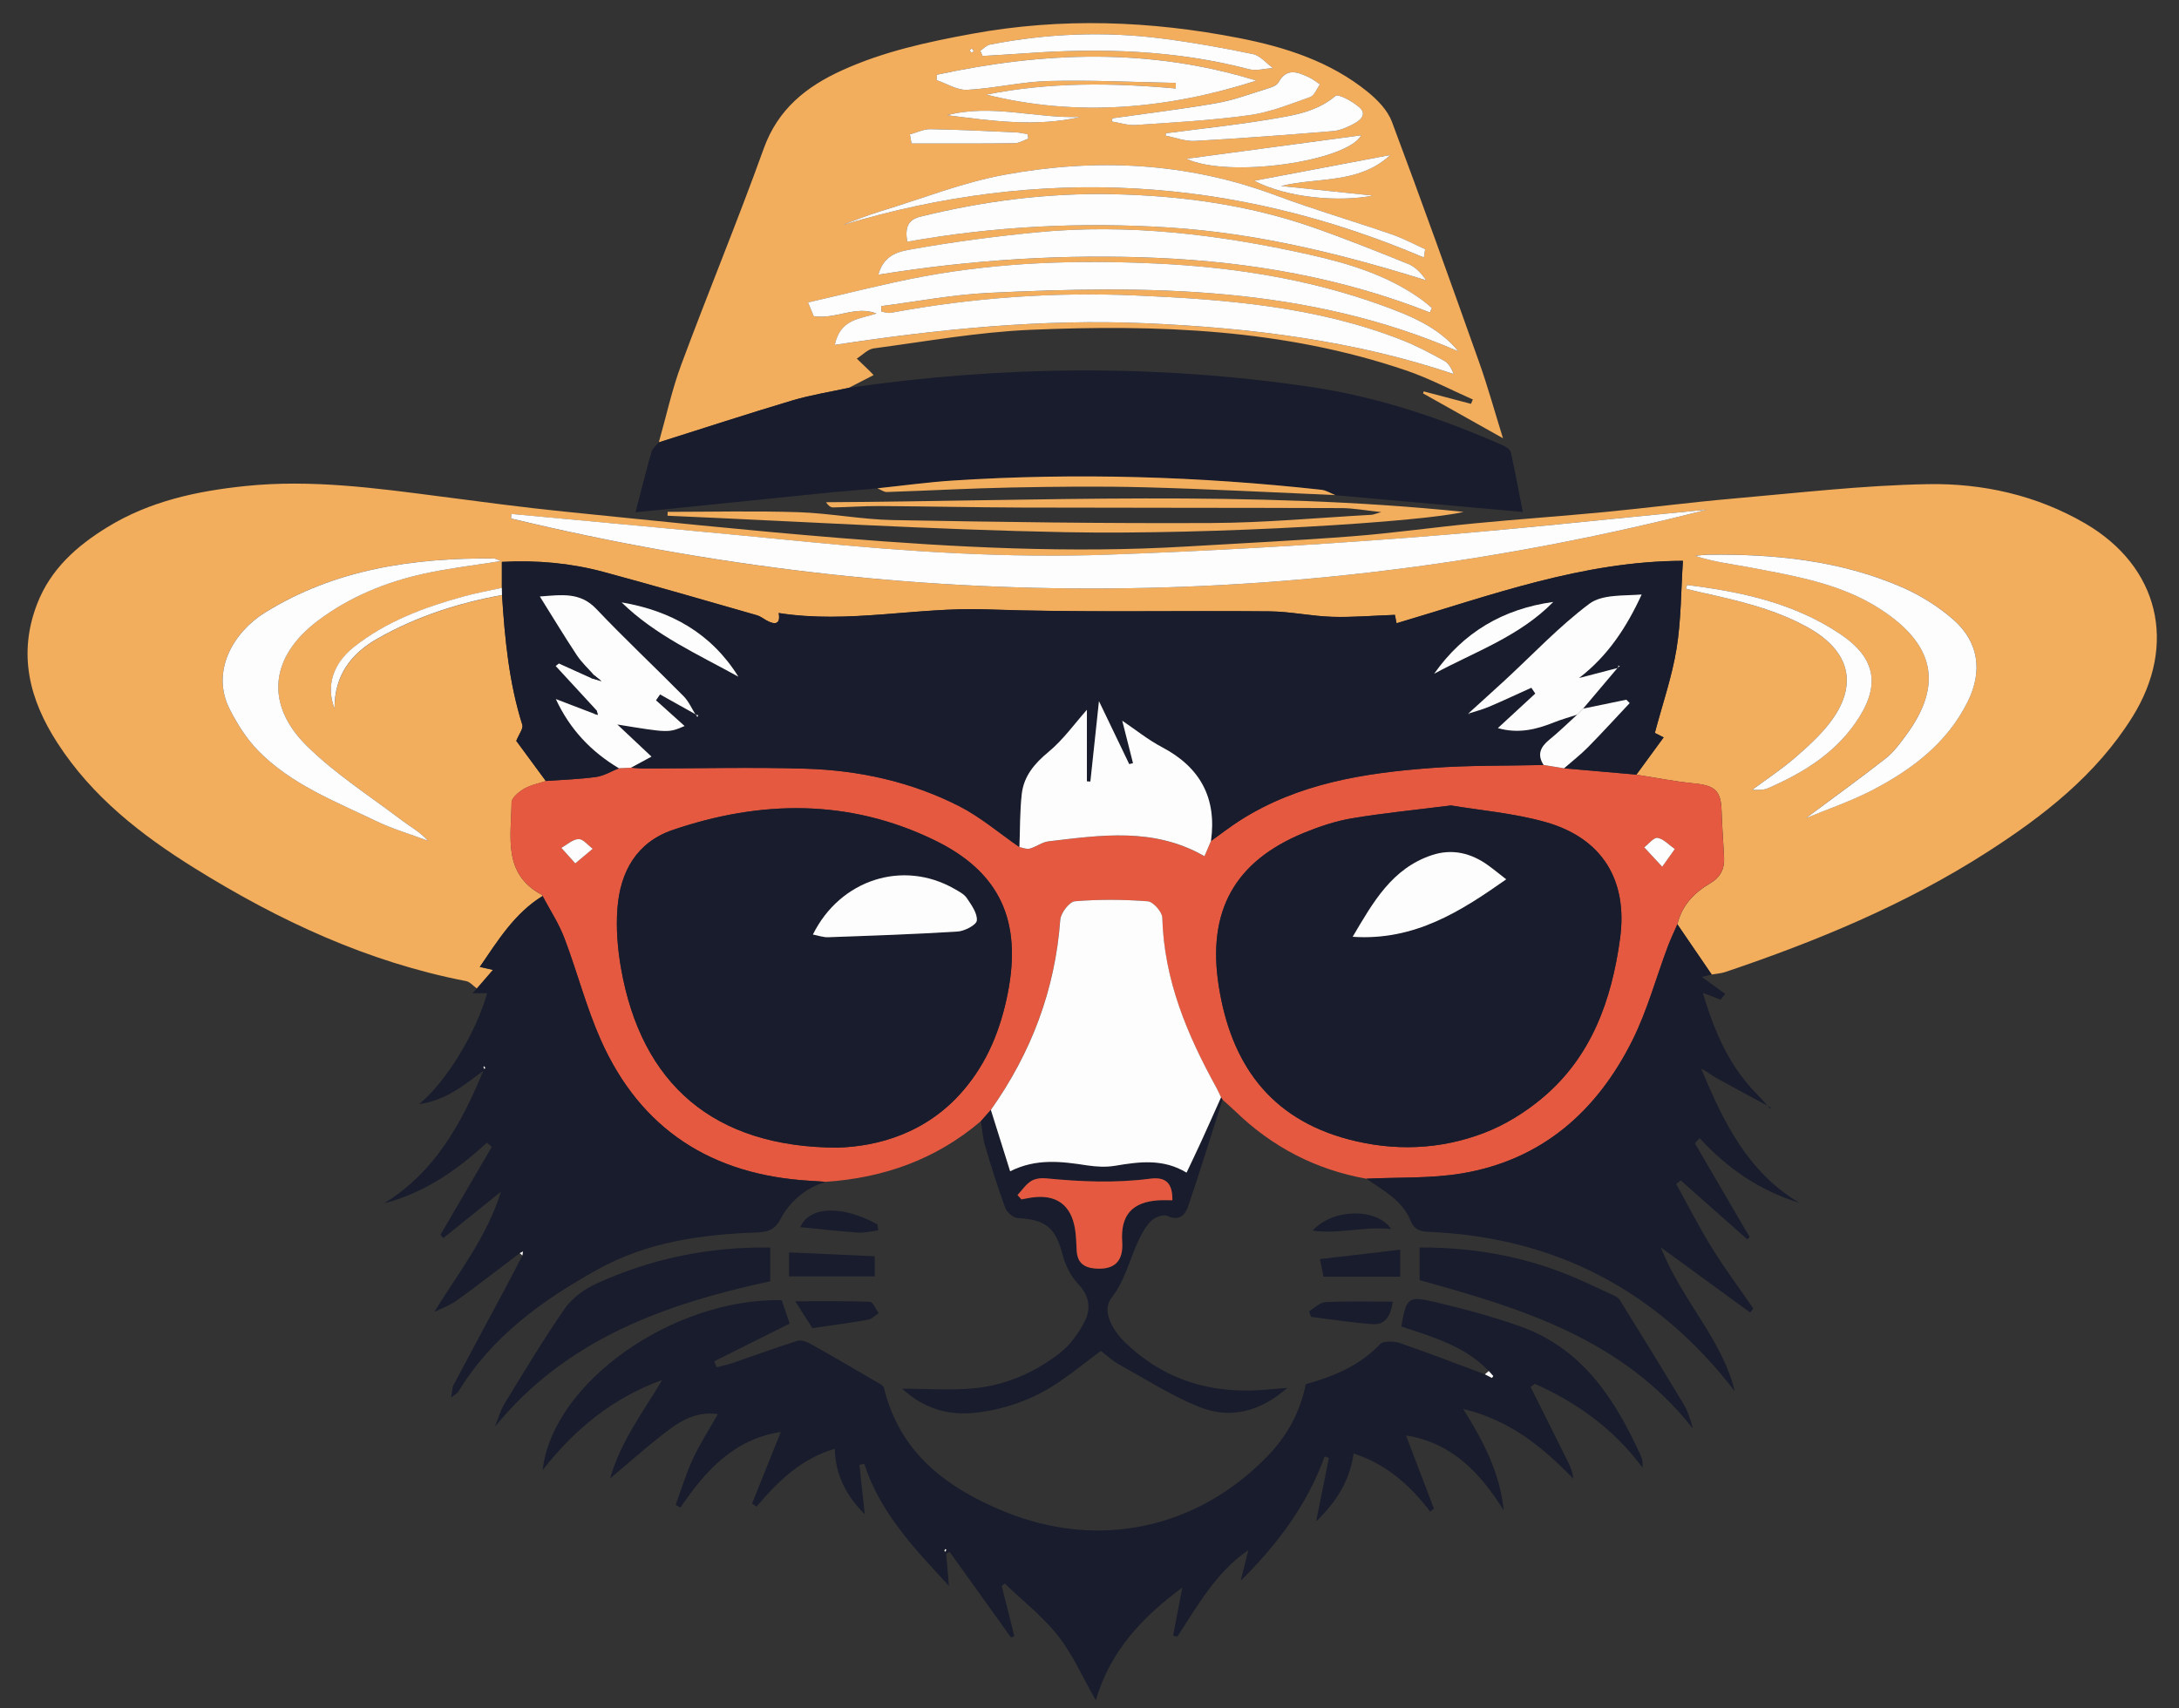 <?xml version="1.0" encoding="utf-8"?>
<!-- Generator: Adobe Illustrator 25.4.1, SVG Export Plug-In . SVG Version: 6.00 Build 0)  -->
<svg version="1.1" id="Layer_1" xmlns="http://www.w3.org/2000/svg" xmlns:xlink="http://www.w3.org/1999/xlink" x="0px" y="0px"
	 viewBox="0 0 695 545" style="enable-background:new 0 0 695 545;" xml:space="preserve">
<rect x="0" y="0" width="695" height="545" fill="#333333" stroke="none"/>
<style type="text/css">
	.st0{fill:#F2AD5D;}
	.st1{fill:#E65941;}
	.st2{fill:#181C2C;}
	.st3{fill:#FDFDFD;}
</style>
<g>
	<path class="st0" d="M152.1,315.35c-1.14-0.81-2.18-2.12-3.42-2.36c-31.34-6.05-59.68-19.28-86.57-36
		c-17.06-10.61-32.7-22.8-43.79-39.97c-8.94-13.83-12.67-28.35-6.46-44.4c4.29-11.09,12.64-18.46,22.39-24.45
		c13.5-8.3,28.6-11.53,44.12-13.13c20.89-2.15,41.52,0.66,62.16,3.35c13.07,1.7,26.14,3.46,39.24,4.79
		c29.4,2.98,58.8,6.08,88.25,8.46c36.68,2.97,73.43,4.9,110.26,2.71c17.77-1.06,35.56-1.91,53.3-3.29
		c12.91-1.01,25.76-2.85,38.66-4.09c13.84-1.34,27.71-2.29,41.55-3.62c13.58-1.3,27.11-3.08,40.7-4.27
		c20.76-1.81,41.53-4.25,62.32-4.63c17.56-0.32,34.8,3.52,50.3,12.55c23.51,13.71,29.49,38.57,15.02,61.74
		c-11.59,18.56-28.43,31.63-46.45,43.19c-25.94,16.64-54.25,28.33-83.36,38.15c-1.39,0.47-2.91,0.55-4.37,0.81
		c-3.65-5.34-7.29-10.67-10.94-16.01c1.42-6.04,5.37-10.1,10.5-13.11c3.24-1.91,4.59-4.61,4.4-8.23c-0.26-4.96-0.64-9.91-0.8-14.88
		c-0.2-6.39-2.1-8.08-8.68-8.73c-6.2-0.61-12.33-1.84-18.49-2.79c2.82-3.86,5.64-7.72,8.69-11.89c-1.55-0.78-2.49-1.25-2.81-1.42
		c2.43-9.16,5.46-17.87,6.92-26.83c1.48-9.1,1.41-18.45,2.04-28.07c-32.18,0.11-61.45,11.09-91.34,19.92
		c-0.26-1.33-0.52-2.64-0.52-2.68c-7.07,0.25-13.6,0.82-20.1,0.62c-6.63-0.21-13.24-1.68-19.87-1.74
		c-30.15-0.29-60.33,0.44-90.45-0.63c-22.02-0.78-43.89,4.67-66.13,1.16c0.62,3.41-0.94,4.02-3.97,2.31
		c-0.98-0.56-1.92-1.3-2.98-1.6c-16.29-4.66-32.56-9.41-48.92-13.82c-10.46-2.82-21.18-3.79-32.42-3.2c0,3.04,0,5.67,0,8.29
		c-4.05,0.9-8.14,1.63-12.14,2.73c-12.56,3.46-24.7,7.94-35.05,16.15c-6.71,5.32-8.97,12.51-6.16,19.63
		c-0.08-10.59,5.27-17.52,13.66-22.3c12.38-7.05,25.76-11.37,39.74-13.92c0.9,13.99,2.22,27.9,6.47,41.39
		c0.38,1.19-1.05,2.95-1.92,5.13c2.76,3.74,6.09,8.27,9.42,12.8c-2.33,0.79-4.86,1.25-6.94,2.47c-1.67,0.98-3.98,2.87-3.99,4.38
		c-0.08,10.8-2.94,22.71,9.62,29.43c0.13,0.07,0.18,0.27,0.27,0.41c-8.87,5.46-14.17,14.07-20.03,22.62
		c1.39,0.31,2.52,0.56,4.21,0.94C155.28,311.66,153.69,313.5,152.1,315.35z M575.99,260.99c7.01-2.91,14.25-5.35,20.97-8.82
		c12.74-6.58,24.02-15.03,30.63-28.31c4.87-9.77,3.54-19.15-4.65-26.29c-4.8-4.18-10.48-7.73-16.33-10.27
		c-19.58-8.51-40.38-10.6-61.51-10.36c-1.48,0.02-2.96,0.23-4.45,0.35c5.86,2,11.73,2.63,17.52,3.72
		c14.37,2.73,28.98,5.14,41.53,13.27c17.37,11.25,20.11,24.15,8.3,40.18c-1.97,2.67-4,5.46-6.57,7.48
		c-8.33,6.53-16.93,12.73-25.42,19.05c-0.45,0.11-0.91,0.23-0.03,0.01C575.32,261.63,575.66,261.31,575.99,260.99z M544.5,162.57
		c-32.35,3.09-64.05,6.61-95.83,9.03c-31.68,2.41-63.42,4.22-95.17,5.36c-31.97,1.14-63.88-0.94-95.72-4.07
		c-31.56-3.11-63.14-5.96-94.71-8.92c-0.02,0.49-0.04,0.97-0.06,1.46C290.05,195.98,416.94,195.31,544.5,162.57z M159.77,178.99
		c-1.6-0.62-1.91-0.85-2.22-0.85c-25.81-0.19-50.8,3.41-73.18,17.36c-9.94,6.19-17.29,18.74-11.06,30.86
		c2.39,4.64,5.28,9.26,8.88,12.97c10.5,10.82,24.46,16.18,37.7,22.57c5.31,2.56,11.05,4.23,16.6,6.31c-2.56-2.87-5.67-4.5-8.43-6.6
		c-10.17-7.71-21.08-14.7-30.12-23.58c-13.6-13.36-11.81-28.53,3.41-40c10.11-7.62,21.67-12.34,33.95-15.04
		C142.96,181.32,150.79,180.43,159.77,178.99z M538.12,186.63c-0.14,0.39-0.29,0.78-0.43,1.16c1.55,0.39,3.1,0.8,4.66,1.15
		c11.85,2.63,23.65,5.28,34.42,11.31c13.42,7.52,16.09,18.43,6.71,30.5c-3.22,4.15-7.24,7.77-11.25,11.21
		c-4.01,3.45-8.46,6.37-13.35,10c1.56,0,2.23,0.05,2.88-0.01c0.65-0.07,1.34-0.15,1.93-0.41c10.98-4.75,21.03-10.79,28.06-20.86
		c8.12-11.63,6.91-20.55-4.87-28.45C572.19,192.37,555.33,188.75,538.12,186.63z"/>
	<path class="st1" d="M173.05,285.83c-0.09-0.14-0.14-0.35-0.27-0.41c-12.56-6.72-9.7-18.62-9.62-29.43
		c0.01-1.5,2.32-3.39,3.99-4.38c2.08-1.22,4.6-1.68,6.93-2.47c5.36-0.39,10.75-0.54,16.06-1.28c2.5-0.35,4.85-1.81,7.26-2.77
		c1.28-0.06,2.57-0.12,3.85-0.18c1.32,0.08,2.64,0.24,3.96,0.24c17.26,0,34.54-0.46,51.78,0.07c17.06,0.52,33.66,4.17,48.94,11.96
		c6.84,3.49,12.83,8.65,19.2,13.05c1.1,0.2,2.31,0.78,3.29,0.52c2.06-0.56,3.94-2.08,5.99-2.32c16.74-1.97,33.57-4.55,49.74,4.75
		c0.67-1.58,1.37-3.22,2.07-4.85c3.09-2.21,6.09-4.56,9.29-6.6c18.6-11.85,39.64-15.12,61-16.72c11.9-0.89,23.88-0.67,35.82-0.95
		c2.17,0.35,4.34,0.7,6.51,1.05c7.69,0.67,15.38,1.35,23.07,2.02c6.16,0.96,12.3,2.18,18.5,2.79c6.59,0.65,8.49,2.35,8.68,8.73
		c0.15,4.96,0.54,9.92,0.8,14.88c0.19,3.62-1.16,6.32-4.4,8.23c-5.12,3.01-9.08,7.07-10.5,13.11c-1.03,2.39-2.17,4.73-3.08,7.17
		c-3.73,9.95-6.52,20.35-11.24,29.8c-11.3,22.67-28.89,38.27-54.53,42.52c-9.93,1.65-20.22,1.18-30.34,1.67
		c-16.17-2.89-30.09-10.15-41.86-21.58c-1.3-1.26-2.69-2.43-4.04-3.65c-0.15-0.24-0.3-0.47-0.46-0.71c-0.5-1.05-0.96-2.12-1.52-3.14
		c-9.33-16.91-16.69-34.41-17.23-54.18c-0.05-1.87-2.91-5.11-4.65-5.24c-7.71-0.59-15.52-0.65-23.22-0.01
		c-1.77,0.15-4.51,3.73-4.67,5.89c-1.64,22.37-9.25,42.45-22.14,60.66c-1.06,1.21-2.12,2.42-3.19,3.63
		c-14.28,12.17-30.99,18.1-49.54,19.32c-1.66-0.11-3.32-0.24-4.98-0.33c-31.18-1.82-54.03-16.29-66.78-45.1
		c-4.62-10.44-7.47-21.64-11.55-32.34C178.24,294.57,175.41,290.29,173.05,285.83z M462.81,256.95
		c-11.59,1.46-21.66,2.44-31.62,4.11c-5.2,0.88-10.35,2.61-15.25,4.61c-22.24,9.1-30.95,25.08-27.22,48.86
		c3.88,24.76,16.26,42.28,41.38,48.94c14.57,3.86,29.21,3.31,43.21-2.03c6.68-2.55,13.13-6.55,18.63-11.16
		c15.69-13.15,22.11-31.26,24.78-50.85c2.56-18.75-5.79-32.16-23.92-37.22C482.68,259.38,472.01,258.5,462.81,256.95z
		 M267.15,366.11c12.63-0.37,28.3-4.46,40.09-18.24c7.69-8.98,11.89-19.43,14.17-30.92c4.58-23.06-2.34-38.74-23.4-48.95
		c-27.17-13.17-55.27-12.82-83.42-3.24c-11.58,3.94-16.75,13.37-17.65,24.91c-0.5,6.39,0.04,13.01,1.16,19.35
		C204.6,345.81,227.63,366.05,267.15,366.11z M530.17,276.5c1.92-2.71,2.96-4.17,4-5.64c-1.8-1.27-3.48-3.18-5.46-3.56
		c-1.19-0.23-2.84,1.93-4.29,3.01C526.02,272.02,527.61,273.74,530.17,276.5z M183.49,275.43c2.37-2,3.96-3.33,5.54-4.66
		c-1.5-1.11-3.03-3.13-4.5-3.09c-1.86,0.05-3.67,1.79-5.5,2.8C180.3,271.88,181.57,273.29,183.49,275.43z"/>
	<path class="st0" d="M210.13,141.12c2.36-8.29,4.18-16.78,7.17-24.83c8.57-23.06,17.98-45.8,26.31-68.94
		c4.53-12.58,13.6-19.75,25-24.93c13.2-6,27.17-9.03,41.42-11.64c28.58-5.24,56.93-4.16,85.19,1.36
		c14.75,2.89,29.11,7.49,41.06,17.21c3.1,2.53,6.3,5.83,7.66,9.45c9.58,25.54,18.76,51.23,27.9,76.94
		c2.64,7.43,4.74,15.05,7.54,24.07c-9.21-5.17-17.34-9.74-25.48-14.3c0.06-0.22,0.12-0.44,0.18-0.65
		c5.03,1.32,10.06,2.65,15.09,3.97c0.2-0.46,0.4-0.92,0.6-1.38c-7.11-3.13-14.04-6.81-21.37-9.3
		c-38.91-13.23-79.24-14.66-119.73-12.93c-16.71,0.72-33.34,3.71-49.97,5.92c-1.92,0.25-3.62,2.13-5.42,3.26
		c1.41,1.36,2.82,2.72,4.23,4.08c0.35,0.34,0.67,0.7,1.13,1.18c-2.7,1.39-5.29,2.72-7.88,4.05c-6,1.32-12.11,2.27-17.99,4.02
		C238.5,132,224.33,136.63,210.13,141.12z M465.17,112.1c-6.43-7.89-15.63-11.51-24.64-14.77c-23.17-8.39-47.36-12.12-71.88-13.26
		c-24.98-1.16-49.94-0.42-74.6,4.22c-12.01,2.26-23.85,5.36-36.31,8.2c1.06,2.58,1.58,3.84,1.8,4.39
		c7.14,1.07,13.29-3.47,20.03-0.87c-5.21,1.81-11.51,1.59-13.31,10.03c33.19-5.06,66.11-8.35,99.29-6.9
		c33.28,1.46,66.15,5.42,98.14,16.2c-0.74-1.76-1.59-3.42-2.94-4.17c-4.34-2.4-8.74-4.77-13.35-6.59
		c-27.38-10.82-56.31-13.05-85.26-14.32c-26.16-1.15-52.22,0.74-78.01,5.54c-0.94,0.17-1.98-0.23-2.97-0.36
		c-0.03-0.59-0.07-1.19-0.1-1.78c11.34-1.45,22.65-3.65,34.03-4.2C366.1,90.96,416.87,91.09,465.17,112.1z M289.37,77.12
		c27.89-4.97,55.64-6.33,83.58-4.54c28.05,1.8,55.05,8.45,81.93,16.85c-1.63-2.39-3.49-4.31-5.75-5.23
		c-10.13-4.1-20.28-8.18-30.6-11.76c-20.6-7.16-41.98-10.03-63.69-10.49c-20.72-0.43-41.12,2.17-61.23,7.15
		C289.7,70.07,288.56,72.4,289.37,77.12z M456.07,99.69c0.21-0.48,0.42-0.96,0.63-1.43c-0.97-0.81-1.91-1.66-2.93-2.41
		c-10.83-7.96-23.53-11.8-36.25-14.64c-28.63-6.4-57.67-9.94-87.08-7.07c-13.03,1.27-26.05,2.99-38.95,5.27
		c-4.1,0.72-9.51,1.38-11.34,8.23c29.93-4.81,59.39-6.66,88.97-5.36C398.94,83.57,428.1,88.61,456.07,99.69z M298.84,23.84
		c-0.03,0.58-0.07,1.15-0.1,1.73c3.26,1.1,6.57,3.26,9.77,3.09c8.74-0.47,17.41-2.6,26.14-2.82c13.45-0.34,26.93,0.35,40.39,0.61
		c-0.01,0.59-0.02,1.18-0.02,1.78c-20.25-1.83-40.44-2.06-60.44,1.96c29.18,7.22,57.83,4.57,86.17-4.46
		C366.85,15.2,332.88,16.48,298.84,23.84z M454.16,82.16c0.13-0.89,0.27-1.78,0.4-2.67c-3.58-1.6-7.06-3.48-10.75-4.76
		c-12.27-4.23-24.76-7.88-36.91-12.42c-28.25-10.56-57.26-11.93-86.49-6.56c-13.48,2.48-26.46,7.69-39.66,11.68
		c-2.07,0.63-4.1,1.36-6.13,2.1c-1.96,0.71-3.89,1.49-5.83,2.25C331.76,52.79,393.47,56.29,454.16,82.16z M312.67,16.19
		c0.23,0.56,0.47,1.11,0.7,1.67c4.58-0.28,9.17-0.53,13.75-0.86c23.97-1.73,47.75-1.06,71.19,5.07c2.37,0.62,5.12-0.2,7.69-0.35
		c-2.11-1.54-4.03-3.97-6.36-4.46c-9.56-2-19.21-3.71-28.9-4.96c-18.4-2.37-36.76-1.65-54.98,1.92
		C314.64,14.44,313.7,15.51,312.67,16.19z M371.93,42.5c-0.08,0.25-0.15,0.5-0.23,0.75c3.13,0.61,6.3,1.88,9.38,1.71
		c14.72-0.81,29.42-1.93,44.11-3.14c2.23-0.18,4.5-1.2,6.52-2.28c2.05-1.09,4.47-3,1.84-5.31c-2.13-1.86-6.69-4.4-7.61-3.62
		c-6.09,5.16-13.49,6.2-20.71,7.42C394.2,39.9,383.04,41.05,371.93,42.5z M354.85,37.73c-0.09,0.34-0.17,0.67-0.26,1.01
		c2.55,0.41,5.13,1.3,7.63,1.13c12.09-0.82,24.23-1.47,36.22-3.13c6.63-0.92,13.05-3.54,19.43-5.79c1.35-0.48,2.11-2.65,3.14-4.04
		c-1.19-0.78-2.31-1.71-3.59-2.3c-3.54-1.63-7.05-3.09-9.66,1.66c-0.54,0.98-2.17,1.55-3.41,1.94c-5.39,1.67-10.73,3.69-16.25,4.66
		C377.08,34.82,365.94,36.15,354.85,37.73z M378.41,50.65c13.47,6.33,51.36,0.81,55.74-7.49C415.9,45.61,397.38,48.1,378.41,50.65z
		 M437.95,62.39c-9.78-1.02-19.56-2.03-29.35-3.05c11.81-2.89,24.8-0.56,34.84-9.89c-14.68,2.78-29.1,5.51-43.4,8.22
		C410.64,63.2,427.19,64.51,437.95,62.39z M290.22,42.87c0.17,0.97,0.34,1.93,0.51,2.9c10.95,0,21.91,0.06,32.86-0.07
		c1.47-0.02,2.93-0.96,4.4-1.47c-0.08-0.47-0.17-0.94-0.25-1.41c-1.22-0.2-2.43-0.54-3.65-0.59c-9.11-0.4-18.23-0.87-27.35-1.02
		C294.57,41.18,292.39,42.29,290.22,42.87z M344.67,37.3c-14.26,0.55-28.35-4.26-42.56-0.55C316.3,38.57,330.48,40.57,344.67,37.3z
		 M309.29,15.97c0.17,0.27,0.28,0.68,0.49,0.73c0.24,0.06,0.57-0.18,0.86-0.29c-0.22-0.32-0.43-0.65-0.65-0.97
		C309.75,15.61,309.52,15.79,309.29,15.97z"/>
	<path class="st2" d="M488.19,442.48c4.07,8.15,8.16,16.28,12.2,24.45c0.71,1.44,1.2,2.98,1.44,4.8
		c-9.67-9.92-19.97-18.58-35.14-22.27c6.77,10.81,11.75,20.71,12.91,32.33c-7.44-11.84-16.38-21.49-31.16-23.88
		c3.01,7.89,5.97,15.64,8.92,23.39c-0.41,0.31-0.81,0.61-1.22,0.92c-6.35-8.41-13.94-15.11-24.4-18.55
		c-1.24,8.93-5.8,15.8-11.95,21.67c1.37-6.82,2.72-13.54,4.07-20.26c-0.45-0.15-0.91-0.31-1.36-0.46
		c-5.55,15.43-15.14,28.14-26.77,39.67c0.81-3.26,1.63-6.53,2.44-9.79c-10.34,7.09-16.13,17.66-22.67,27.62
		c-0.44-0.11-0.89-0.23-1.33-0.34c0.98-5.11,1.96-10.23,2.94-15.34c-12.57,9.31-22.98,20.11-27.6,35.97
		c-4.19-7.32-7.35-14.59-12.09-20.62c-4.85-6.17-11.24-11.12-16.95-16.61c-0.33,0.25-0.65,0.5-0.98,0.76
		c1.35,5.33,2.69,10.65,4.04,15.98c-0.36,0.15-0.72,0.3-1.07,0.46c-6.53-9.11-13.06-18.22-19.59-27.33
		c-0.36,0.2-0.73,0.41-1.09,0.61c0.3,3.43,0.6,6.85,0.89,10.28c-10.93-11.87-22-23.33-27-38.98c-0.52,0.12-1.04,0.24-1.56,0.36
		c0.56,5.14,1.12,10.29,1.71,15.73c-5.99-5.92-9.39-12.65-9.57-20.86c-10.69,3.1-18.09,10.37-24.94,18.43
		c-0.48-0.32-0.96-0.65-1.43-0.97c3-7.46,6-14.93,9.17-22.84c-14.96,2.26-24.06,12.4-32.03,24.13c-0.51-0.28-1.01-0.56-1.52-0.84
		c1.8-4.9,3.29-9.94,5.48-14.66c2.22-4.78,5.12-9.24,7.99-14.32c-7.71-1.08-13.1,2.96-18.33,7.08c-5.21,4.1-10.18,8.51-16.05,13.46
		c3.52-12.23,10.7-21.4,16.62-31.43c-15.56,5.64-27.81,15.52-38.13,28.75c3.19-27.85,41.42-54.86,76.24-54.21
		c0.91,2.66,1.85,5.42,2.55,7.48c-8.28,4.13-16.19,8.08-24.09,12.03c0.26,0.63,0.51,1.26,0.77,1.89c1.69-0.43,3.41-0.76,5.06-1.32
		c6.91-2.36,13.77-4.91,20.73-7.1c1.23-0.38,3.05,0.33,4.32,1.04c6.76,3.78,13.44,7.7,20.12,11.61c1.17,0.68,2.93,1.42,3.18,2.43
		c5.03,20.82,20.28,32,38.52,39.43c30.14,12.28,61.39,5.32,83.62-17.54c6.53-6.72,10.54-14.16,12.39-23.14
		c8.78-2.42,17.08-5.85,23.68-12.74c1.1-1.15,4.45-1.02,6.37-0.36c9.1,3.11,18.07,6.61,27.09,9.97c0.75,0.39,1.5,0.78,2.25,1.17
		c0.15-0.21,0.29-0.41,0.43-0.62c-0.48-0.53-0.96-1.06-1.44-1.59c-7.63-8.04-17.96-10.9-27.94-14.26c1.7-9.22,2.14-9.82,10.81-7.77
		c9.18,2.17,18.34,4.63,27.21,7.79c19.89,7.09,30.27,23.35,38.48,41.44c0.46,1,0.53,2.18,0.44,3.58
		c-9-12.19-20.75-20.68-34.36-26.74C489.06,441.78,488.62,442.13,488.19,442.48z M301.86,494.45c-0.12-0.11-0.23-0.21-0.33-0.3
		c-0.11,0.19-0.26,0.37-0.32,0.58c-0.02,0.07,0.18,0.2,0.28,0.3C301.6,494.84,301.72,494.65,301.86,494.45z"/>
	<path class="st2" d="M210.13,141.12c14.21-4.49,28.37-9.12,42.64-13.38c5.87-1.75,11.99-2.7,17.99-4.02
		c49.06-7.1,98.11-7.56,147.23-0.29c21.5,3.18,41.75,10.02,61.49,18.71c0.96,0.42,2.22,1.3,2.41,2.17c1.42,6.42,2.61,12.9,3.8,19.01
		c-20.4-1.82-40.11-3.59-59.81-5.35c-1.46-0.58-2.89-1.53-4.4-1.69c-39.06-4.3-78.2-5.49-117.43-2.96
		c-8.08,0.52-16.13,1.64-24.19,2.48c-4.25,0.37-8.5,0.74-12.75,1.1c-0.38,0.03-0.76,0.05-1.14,0.08
		c-20.96,2.14-41.93,4.27-63.27,6.45c1.69-6.49,3.29-12.91,5.1-19.28C208.12,142.99,209.33,142.11,210.13,141.12z"/>
	<path class="st2" d="M173.05,285.83c2.35,4.46,5.18,8.74,6.97,13.42c4.08,10.7,6.93,21.9,11.55,32.34
		c12.74,28.81,35.6,43.27,66.78,45.1c1.66,0.1,3.32,0.22,4.98,0.33c-6.48,2.02-11.36,6.17-14.48,12.04
		c-1.77,3.33-4.08,3.99-7.51,4.11c-17.61,0.64-34.95,3.05-50.61,11.74c-17.58,9.77-33.79,21.33-44.53,39.03
		c-0.29,0.48-0.9,0.75-2.3,1.87c0.38-2.06,0.32-3.16,0.77-4c5.44-10.26,10.96-20.48,16.43-30.72c1.88-3.51,3.7-7.06,5.54-10.59
		c0.05-0.42,0.11-0.84,0.17-1.26c-0.34,0.18-0.69,0.36-1.03,0.53c-6.48,4.9-12.9,9.87-19.47,14.65c-2.33,1.7-5,2.93-7.77,4.05
		c7.74-12.5,16.85-24.04,21.25-38.32c-6.13,4.94-12.27,9.88-18.4,14.82c-0.3-0.36-0.59-0.72-0.89-1.07
		c5.45-9.34,10.9-18.67,16.35-28.01c-0.52-0.46-1.03-0.92-1.55-1.38c-9.59,8.9-20.12,16.09-32.8,19.38
		c16.21-9.94,24.68-25.48,31.66-42.27c-6.16,4.54-11.88,9.38-20.48,10.61c8.6-7.04,18.22-22.88,21.69-35.37c-1.5,0-2.89,0-4.69,0
		c0.74-0.79,1.08-1.15,1.43-1.52c1.59-1.84,3.18-3.68,5.14-5.95c-1.7-0.38-2.83-0.63-4.21-0.94
		C158.89,299.89,164.18,291.29,173.05,285.83z M154.48,340.16c-0.1,0.1-0.3,0.22-0.28,0.28c0.05,0.2,0.18,0.39,0.28,0.58
		c0.1-0.1,0.3-0.21,0.28-0.28C154.72,340.53,154.58,340.35,154.48,340.16z"/>
	<path class="st2" d="M435.82,376.02c10.12-0.5,20.41-0.03,30.34-1.67c25.64-4.25,43.22-19.85,54.53-42.52
		c4.71-9.45,7.51-19.85,11.24-29.8c0.91-2.43,2.05-4.78,3.08-7.17c3.64,5.34,7.29,10.67,10.93,16.01c-0.95,0.24-1.89,0.48-3.13,0.8
		c2.57,1.87,5.02,3.64,7.46,5.42c-0.5,0.6-1,1.21-1.49,1.81c-1.65-0.63-3.29-1.26-5.65-2.15c3.73,12.62,8.61,23.75,17.64,32.7
		c1.13,1.12,2.14,2.38,3.2,3.57l0.1-0.1c-5.59-3.02-11.2-6-16.74-9.09c-1.59-0.89-3-2.12-4.72-2.86
		c7.04,16.81,14.76,32.94,31.26,42.73c-12.51-3.84-22.93-10.92-31.77-20.63c-0.5,0.55-1.01,1.1-1.51,1.66
		c5.82,9.97,11.64,19.95,17.46,29.92c-0.26,0.23-0.53,0.46-0.79,0.69c-7.06-6.26-14.12-12.52-21.19-18.78
		c-0.48,0.38-0.96,0.76-1.45,1.15c3.79,6.83,7.32,13.81,11.43,20.44c4.09,6.61,8.75,12.86,13.16,19.27
		c-0.33,0.44-0.65,0.87-0.98,1.31c-9.12-6.66-18.25-13.31-28.54-20.82c6.82,17.08,19.66,29.48,23.6,45.88
		c-24.65-31.98-57.04-49.08-97.53-50.8c-2.81-0.12-4.7-0.71-5.81-3.47C447.3,382.88,441.19,379.82,435.82,376.02z"/>
	<path class="st2" d="M312.86,357.7c1.06-1.21,2.12-2.42,3.19-3.63c2.01,6.38,4.01,12.77,6.15,19.59
		c8.43-4.23,16.45-3.12,24.54-1.89c2.92,0.44,6.02,0.61,8.92,0.13c7.73-1.29,15.35-2.34,22.81,2.19c1.74-3.7,3.31-6.96,4.82-10.26
		c2.09-4.58,4.12-9.17,6.18-13.76c0.15,0.24,0.3,0.48,0.46,0.71c-3.62,11.35-7.12,22.75-10.96,34.03c-0.93,2.74-2.89,4.88-6.59,3.09
		c-1.01-0.49-2.87,0.05-4.01,0.7c-1.24,0.7-2.28,1.96-3.08,3.19c-4.52,6.94-5.46,15.42-10.82,22.32c-3.11,4,0.28,10.19,4.43,14.2
		c11.13,10.75,24.54,15.6,39.88,15.29c3.78-0.08,7.55-0.53,11.82-0.84c-8.66,7.58-18.25,10.14-28.39,5.96
		c-8.82-3.64-16.99-8.84-25.38-13.49c-2-1.11-3.7-2.76-5.72-4.29c-4.33,3.26-8.47,6.57-12.81,9.58c-8.07,5.6-17.04,8.96-26.8,10.12
		c-9.05,1.08-16.96-1.33-23.74-7.63c7.99,0,15.71,0.64,23.29-0.16c9.89-1.04,19.01-5.04,26.87-11.11c3.27-2.53,5.96-6.22,7.92-9.92
		c2.22-4.17,1.75-8.34-1.99-12.25c-2.38-2.49-4.09-6.08-4.98-9.47c-2.22-8.43-5.27-11.03-14.27-11.52
		c-1.42-0.08-3.44-1.82-3.96-3.25c-2.4-6.5-4.48-13.14-6.44-19.79C313.43,363.03,313.28,360.32,312.86,357.7z M324.54,381.24
		c0.41,0.47,0.83,0.93,1.24,1.4c1.1-0.2,2.19-0.45,3.29-0.6c7.78-1.12,12.55,2.3,13.81,10.06c0.37,2.29,0.38,4.64,0.53,6.97
		c0.23,3.58,2.14,5.27,5.71,5.6c6.24,0.57,9.23-2.22,8.8-8.5c-0.58-8.51,3.17-12.75,11.74-13.25c1.42-0.08,2.85-0.01,4.27-0.01
		c0.05-5.2-1.83-7.56-7.09-6.88c-11.13,1.45-22.14,0.97-33.22-0.11c-1.58-0.15-3.52,0.08-4.8,0.9
		C327.15,377.89,325.95,379.73,324.54,381.24z"/>
	<path class="st2" d="M245.67,397.99c0,3.84,0,7.12,0,10.75c-33.43,7.22-64.9,18.33-87.79,46.38c1-2.46,1.69-5.12,3.06-7.36
		c6.24-10.2,12.39-20.49,19.2-30.31c2.32-3.34,6.17-6.16,9.93-7.89C207.5,401.59,225.89,397.69,245.67,397.99z"/>
	<path class="st2" d="M452.81,408.39c0-3.37,0-6.66,0-10.42c16.37-0.06,31.96,2.59,46.93,8.57c5.08,2.03,10,4.45,14.97,6.73
		c0.7,0.32,1.5,0.75,1.88,1.37c6.8,11,13.6,22,20.27,33.08c1.42,2.36,2.33,5.03,3.06,7.97
		C517.66,427.36,485.66,417.45,452.81,408.39z"/>
	<path class="st0" d="M440.56,163.37c-5.13-0.54-8.9-1.26-12.67-1.28c-33.94-0.12-67.88-0.07-101.83-0.17
		c-15.15-0.05-30.31-0.39-45.46-0.48c-4.97-0.03-9.94,0.36-14.92,0.44c-0.78,0.01-1.56-0.64-2.22-1.66
		c67.82-0.36,135.57-3.9,203.36,3.08c-12.56,3.16-79.34,7.38-126.98,6.48c-42.33-0.8-84.62-3.43-126.93-5.25
		c0.01-0.41,0.03-0.83,0.04-1.24c13.9,0,27.82-0.34,41.7,0.11c10.1,0.33,20.16,2.33,30.26,2.52c33.9,0.62,67.82,1.1,101.72,0.93
		c16.94-0.08,33.88-1.68,50.82-2.62C438.06,164.19,438.65,163.91,440.56,163.37z"/>
	<path class="st0" d="M279.86,155.77c8.06-0.84,16.1-1.96,24.19-2.48c39.23-2.52,78.37-1.33,117.43,2.96
		c1.51,0.17,2.94,1.11,4.4,1.69c-20.17-0.85-40.32-1.94-60.49-2.48c-14.26-0.38-28.53-0.21-42.79,0.06
		c-13.24,0.26-26.46,1.01-39.69,1.44C281.9,157,280.87,156.19,279.86,155.77z"/>
	<path class="st2" d="M279,400.77c0,2.41,0,4.18,0,6.41c-9.17,0-18.18,0-27.34,0c0-2.33,0-4.72,0-7.64
		C260.81,399.95,269.69,400.35,279,400.77z"/>
	<path class="st2" d="M446.59,398.67c0,3.6,0,6.15,0,8.62c-8.1,0-16.14,0-24.43,0c-0.42-2.04-0.73-3.57-1.16-5.62
		C429.54,400.66,437.69,399.71,446.59,398.67z"/>
	<path class="st2" d="M259.12,423.7c-1.54-2.41-3.02-4.73-5.47-8.57c8.82,0,16.33-0.14,23.83,0.17c0.97,0.04,1.84,2.37,2.76,3.63
		c-1.11,0.72-2.14,1.86-3.34,2.07C271.02,422.03,265.1,422.82,259.12,423.7z"/>
	<path class="st2" d="M444.22,415.26c-0.7,5.04-2.77,7.43-6.38,7.17c-6.58-0.47-13.11-1.52-19.66-2.33
		c-0.22-0.59-0.44-1.18-0.66-1.77c1.74-1.02,3.45-2.84,5.23-2.93C429.69,415.05,436.66,415.26,444.22,415.26z"/>
	<path class="st2" d="M280.09,392.51c-2.16,0.26-4.34,0.85-6.47,0.7c-6.13-0.42-12.24-1.13-18.35-1.73
		c2.85-6.71,13.35-7.08,24.61-0.87C279.95,391.24,280.02,391.87,280.09,392.51z"/>
	<path class="st2" d="M443.7,392.07c-8.75-0.93-16.89,1.76-25.01,0.49C425.1,385.46,439.18,385.29,443.7,392.07z"/>
	<path class="st2" d="M563.97,353.02c0.29,0.09,0.57,0.19,0.86,0.28c-0.15,0.12-0.31,0.25-0.46,0.37c-0.1-0.25-0.2-0.5-0.3-0.75
		C564.07,352.92,563.97,353.02,563.97,353.02z"/>
	<path class="st0" d="M265.97,156.95c0.38-0.03,0.76-0.05,1.14-0.08C266.73,156.9,266.35,156.93,265.97,156.95z"/>
	<path class="st2" d="M197.41,245.09c-2.42,0.96-4.76,2.43-7.26,2.77c-5.31,0.74-10.7,0.89-16.06,1.28
		c-3.33-4.53-6.67-9.05-9.42-12.8c0.86-2.18,2.29-3.94,1.92-5.13c-4.26-13.49-5.57-27.4-6.47-41.39c-0.02-0.76-0.03-1.53-0.05-2.29
		c0-2.63,0-5.25,0-8.29c11.24-0.59,21.96,0.38,32.42,3.2c16.36,4.41,32.63,9.16,48.92,13.82c1.06,0.3,1.99,1.04,2.98,1.6
		c3.03,1.71,4.59,1.1,3.97-2.31c22.25,3.5,44.11-1.94,66.13-1.16c30.12,1.07,60.3,0.33,90.45,0.63c6.63,0.06,13.23,1.53,19.87,1.74
		c6.5,0.21,13.03-0.37,20.1-0.62c0.01,0.04,0.26,1.36,0.52,2.68c29.9-8.83,59.17-19.81,91.34-19.92
		c-0.63,9.62-0.56,18.97-2.04,28.07c-1.46,8.96-4.49,17.67-6.92,26.83c0.32,0.16,1.26,0.63,2.81,1.42
		c-3.05,4.18-5.87,8.04-8.69,11.89c-7.69-0.67-15.38-1.35-23.07-2.02c2.56-2.24,5.26-4.33,7.64-6.74
		c4.53-4.59,8.87-9.37,13.29-14.07c-0.36-0.36-0.71-0.72-1.07-1.07c-4.6,0.95-9.19,1.9-13.79,2.85c3.69-4.36,7.37-8.72,11.06-13.08
		c0.21-0.18,0.43-0.36,0.64-0.54c-0.16-0.03-0.31-0.07-0.47-0.1c-0.02,0.24-0.04,0.48-0.06,0.72c-4.16,1.08-8.31,2.16-12.47,3.24
		c9.19-7.04,15.15-16.14,19.98-26.64c-5.84,0.44-12.61-0.11-16.68,2.95c-9.66,7.22-18.02,16.17-26.93,24.39
		c-3.88,3.59-7.82,7.12-11.73,10.67c0.13,0.08,0.26,0.18,0.4,0.25c0.14,0.07,0.29,0.11,0.43,0.17c-0.28-0.14-0.55-0.29-0.83-0.43
		c2.19-0.71,4.45-1.27,6.57-2.17c4.57-1.94,9.06-4.05,13.59-6.1c0.42,0.62,0.84,1.24,1.26,1.86c-3.83,3.53-7.65,7.06-11.94,11.02
		c6.56,1.86,12.3,0.43,18.01-1.87c2.37-0.95,4.85-1.62,7.28-2.42c-2.94,2.67-5.78,5.47-8.86,7.98c-2.84,2.31-3.99,4.76-1.83,8.08
		c-11.94,0.28-23.92,0.06-35.82,0.95c-21.36,1.6-42.4,4.87-61,16.72c-3.2,2.04-6.2,4.39-9.29,6.6c1.91-13.71-3.4-23.52-15.64-29.96
		c-4.43-2.33-8.4-5.56-12.65-8.42c1.13,4.45,2.28,8.99,3.43,13.54c-0.4,0.1-0.81,0.2-1.21,0.31c-3.23-6.71-6.45-13.42-9.65-20.08
		c-0.92,8.6-1.83,17.12-2.74,25.64c-0.37-0.02-0.74-0.05-1.11-0.07c0-7.82,0-15.64,0-22.82c-3.85,4.32-7.52,9.52-12.25,13.44
		c-4.5,3.73-7.89,7.76-8.53,13.48c-0.62,5.58-0.52,11.24-0.74,16.87c-6.37-4.4-12.36-9.56-19.2-13.05
		c-15.28-7.79-31.88-11.44-48.94-11.96c-17.25-0.53-34.52-0.07-51.78-0.07c-1.32,0-2.64-0.16-3.96-0.24
		c2.13-1.15,4.26-2.3,6.53-3.53c-3.39-3.19-6.96-6.55-10.9-10.25c16.36,2.67,16.36,2.67,21.46,0.49c-2.95-2.65-6.03-5.42-9.12-8.2
		c0.43-0.63,0.87-1.26,1.3-1.88c3.83,2.15,7.66,4.29,11.5,6.44c0.13,0.26,0.26,0.53,0.38,0.79c0.1-0.2,0.2-0.41,0.31-0.61
		c-0.26-0.02-0.52-0.05-0.78-0.07c-1.27-2.01-2.24-4.31-3.87-5.97c-9.23-9.35-18.82-18.34-27.86-27.86
		c-5.18-5.46-11.02-4.48-18-3.97c4.24,6.77,7.91,12.86,11.83,18.78c1.54,2.33,3.67,4.27,5.53,6.38c-0.3,0.31-0.6,0.62-0.9,0.93
		c-3.46-1.57-6.93-3.13-10.39-4.7c-0.34,0.27-0.68,0.54-1.01,0.8c4.36,4.73,8.72,9.46,13.08,14.19c-0.28,0.34-0.56,0.69-0.83,1.03
		c-4.07-1.56-8.13-3.12-12.2-4.68C181.8,232.72,188.61,239.85,197.41,245.09z M235.5,215.87c-8.65-13.88-21.53-21.02-37.23-23.7
		C209.03,202.7,222.62,208.73,235.5,215.87z M457.44,214.92c12.91-7,27.12-11.83,37.98-22.89
		C479.31,194.27,466.71,201.8,457.44,214.92z"/>
	<path class="st3" d="M544.5,162.57c-127.56,32.74-254.44,33.41-381.49,2.84c0.02-0.49,0.04-0.97,0.06-1.46
		c31.57,2.96,63.16,5.81,94.71,8.92c31.84,3.14,63.75,5.21,95.72,4.07c31.75-1.13,63.49-2.95,95.17-5.36
		C480.45,169.18,512.15,165.67,544.5,162.57z"/>
	<path class="st3" d="M159.77,178.99c-8.98,1.44-16.81,2.33-24.46,4.01c-12.29,2.7-23.84,7.42-33.95,15.04
		c-15.22,11.46-17.01,26.64-3.41,40c9.04,8.88,19.95,15.87,30.12,23.58c2.76,2.09,5.87,3.73,8.43,6.6
		c-5.55-2.08-11.29-3.75-16.6-6.31c-13.24-6.38-27.2-11.75-37.7-22.57c-3.6-3.71-6.5-8.34-8.88-12.97
		c-6.24-12.12,1.12-24.67,11.06-30.86c22.38-13.95,47.36-17.55,73.18-17.36C157.86,178.14,158.17,178.36,159.77,178.99z"/>
	<path class="st3" d="M576.01,261.01c8.49-6.32,17.09-12.52,25.42-19.05c2.57-2.01,4.6-4.81,6.57-7.48
		c11.81-16.03,9.07-28.93-8.3-40.18c-12.55-8.13-27.15-10.54-41.53-13.27c-5.78-1.1-11.65-1.73-17.52-3.72
		c1.48-0.12,2.96-0.33,4.45-0.35c21.13-0.24,41.93,1.85,61.51,10.36c5.85,2.54,11.53,6.09,16.33,10.27
		c8.19,7.14,9.52,16.51,4.65,26.29c-6.61,13.27-17.89,21.73-30.63,28.31c-6.72,3.47-13.96,5.91-20.97,8.82L576.01,261.01z"/>
	<path class="st3" d="M538.12,186.63c17.21,2.12,34.07,5.74,48.77,15.6c11.78,7.9,12.99,16.83,4.87,28.45
		c-7.03,10.06-17.07,16.1-28.06,20.86c-0.59,0.26-1.28,0.34-1.93,0.41c-0.65,0.07-1.32,0.01-2.88,0.01c4.89-3.62,9.34-6.55,13.35-10
		c4.01-3.45,8.02-7.06,11.25-11.21c9.37-12.07,6.7-22.98-6.71-30.5c-10.77-6.03-22.57-8.68-34.42-11.31
		c-1.56-0.35-3.11-0.76-4.66-1.15C537.83,187.41,537.97,187.02,538.12,186.63z"/>
	<path class="st3" d="M160.06,187.53c0.02,0.77,0.03,1.53,0.05,2.29c-13.98,2.55-27.37,6.87-39.74,13.92
		c-8.4,4.78-13.75,11.72-13.66,22.3c-2.8-7.12-0.55-14.31,6.16-19.63c10.36-8.21,22.49-12.69,35.05-16.15
		C151.91,189.16,156.01,188.43,160.06,187.53z"/>
	<path class="st3" d="M575.99,260.99c-0.34,0.32-0.67,0.64-0.02,0.02c-0.87,0.22-0.42,0.1,0.03-0.01
		C576.01,261.01,575.99,260.99,575.99,260.99z"/>
	<path class="st2" d="M462.81,256.95c9.19,1.55,19.86,2.44,29.99,5.26c18.13,5.06,26.47,18.46,23.92,37.22
		c-2.67,19.59-9.1,37.7-24.78,50.85c-5.5,4.61-11.95,8.62-18.63,11.16c-14,5.34-28.64,5.89-43.21,2.03
		c-25.12-6.66-37.5-24.18-41.38-48.94c-3.73-23.78,4.98-39.75,27.22-48.86c4.9-2.01,10.05-3.74,15.25-4.61
		C441.15,259.38,451.23,258.41,462.81,256.95z M480.41,280.52c-1.91-1.48-3.8-3.06-5.79-4.49c-5.45-3.92-11.51-5.35-17.92-3.22
		c-12.7,4.23-18.7,14.94-25.25,26.04C451.22,300.19,465.98,290.67,480.41,280.52z"/>
	<path class="st2" d="M267.15,366.11c-39.52-0.06-62.55-20.3-69.05-57.08c-1.12-6.33-1.66-12.96-1.16-19.35
		c0.9-11.54,6.07-20.97,17.65-24.91c28.15-9.58,56.26-9.94,83.42,3.24c21.06,10.21,27.98,25.89,23.4,48.95
		c-2.28,11.49-6.48,21.93-14.17,30.92C295.45,361.65,279.78,365.74,267.15,366.11z M259.28,298.13c1.7,0.32,3.27,0.91,4.82,0.86
		c13.79-0.49,27.59-0.95,41.37-1.82c2.22-0.14,5.96-2.1,6.1-3.5c0.22-2.28-1.71-4.95-3.19-7.16c-0.87-1.29-2.53-2.13-3.97-2.95
		C288.07,274.2,268.02,280.51,259.28,298.13z"/>
	<path class="st3" d="M389.46,350.07c-2.06,4.59-4.09,9.19-6.18,13.76c-1.5,3.3-3.08,6.56-4.82,10.26
		c-7.46-4.53-15.08-3.49-22.81-2.19c-2.89,0.48-5.99,0.31-8.92-0.13c-8.08-1.23-16.1-2.34-24.54,1.89
		c-2.14-6.82-4.15-13.21-6.15-19.59c12.89-18.21,20.5-38.29,22.14-60.66c0.16-2.16,2.9-5.74,4.67-5.89
		c7.7-0.64,15.51-0.58,23.22,0.01c1.74,0.13,4.6,3.37,4.65,5.24c0.54,19.77,7.89,37.26,17.23,54.18
		C388.5,347.95,388.96,349.03,389.46,350.07z"/>
	<path class="st3" d="M325.15,270.23c0.22-5.63,0.12-11.29,0.74-16.87c0.64-5.72,4.02-9.75,8.53-13.48
		c4.73-3.92,8.4-9.11,12.25-13.44c0,7.19,0,15.01,0,22.82c0.37,0.02,0.74,0.05,1.11,0.07c0.91-8.52,1.82-17.03,2.74-25.64
		c3.2,6.66,6.43,13.37,9.65,20.08c0.4-0.1,0.81-0.2,1.21-0.31c-1.15-4.54-2.3-9.09-3.43-13.54c4.25,2.87,8.22,6.09,12.65,8.42
		c12.24,6.44,17.55,16.25,15.64,29.96c-0.7,1.64-1.4,3.27-2.07,4.85c-16.16-9.3-33-6.72-49.74-4.75c-2.06,0.24-3.94,1.76-5.99,2.32
		C327.46,271.01,326.26,270.43,325.15,270.23z"/>
	<path class="st3" d="M222.03,227.97c-3.83-2.15-7.66-4.29-11.5-6.44c-0.43,0.63-0.87,1.26-1.3,1.88c3.08,2.77,6.17,5.54,9.12,8.2
		c-5.1,2.19-5.1,2.19-21.46-0.49c3.94,3.71,7.51,7.07,10.9,10.25c-2.27,1.23-4.4,2.38-6.53,3.53c-1.29,0.06-2.57,0.12-3.86,0.18
		c-8.8-5.24-15.61-12.36-20.11-22.07c4.07,1.56,8.13,3.12,12.2,4.68c0.39,0.13,0.78,0.26,1.17,0.38c-0.11-0.47-0.22-0.94-0.33-1.41
		c-4.36-4.73-8.72-9.46-13.08-14.19c0.34-0.27,0.68-0.54,1.01-0.8c3.46,1.57,6.93,3.13,10.39,4.7c0.67,0.2,1.33,0.39,3.19,0.94
		c-1.42-1.16-1.86-1.51-2.29-1.86c-1.86-2.12-3.98-4.06-5.53-6.38c-3.92-5.92-7.59-12-11.83-18.78c6.97-0.51,12.82-1.49,18,3.97
		c9.04,9.52,18.63,18.51,27.86,27.86c1.63,1.65,2.6,3.96,3.87,5.97C221.94,228.08,222.03,227.97,222.03,227.97z"/>
	<path class="st3" d="M504.93,226.07c4.6-0.95,9.19-1.9,13.79-2.85c0.36,0.36,0.71,0.72,1.07,1.07c-4.42,4.7-8.76,9.47-13.29,14.07
		c-2.38,2.41-5.08,4.5-7.64,6.74c-2.17-0.35-4.34-0.7-6.51-1.05c-2.16-3.32-1.01-5.77,1.83-8.08c3.08-2.51,5.92-5.3,8.86-7.98
		c0,0-0.05,0.03-0.05,0.03c0.68-0.69,1.36-1.38,2.04-2.07L504.93,226.07z"/>
	<path class="st3" d="M530.17,276.5c-2.56-2.76-4.15-4.48-5.74-6.19c1.44-1.08,3.09-3.24,4.29-3.01c1.97,0.38,3.65,2.3,5.46,3.56
		C533.13,272.33,532.09,273.79,530.17,276.5z"/>
	<path class="st3" d="M183.49,275.43c-1.92-2.14-3.19-3.55-4.45-4.95c1.83-1.01,3.64-2.74,5.5-2.8c1.47-0.04,2.99,1.98,4.5,3.09
		C187.44,272.1,185.86,273.43,183.49,275.43z"/>
	<path class="st3" d="M465.17,112.1c-48.3-21.01-99.07-21.14-150.09-18.65c-11.38,0.56-22.69,2.76-34.03,4.2
		c0.03,0.59,0.07,1.19,0.1,1.78c0.99,0.13,2.04,0.53,2.97,0.36c25.8-4.8,51.86-6.69,78.01-5.54c28.95,1.27,57.87,3.5,85.26,14.32
		c4.6,1.82,9.01,4.19,13.35,6.59c1.35,0.75,2.2,2.41,2.94,4.17c-31.99-10.78-64.86-14.74-98.14-16.2
		c-33.18-1.45-66.1,1.84-99.29,6.9c1.81-8.44,8.1-8.22,13.31-10.03c-6.74-2.6-12.89,1.94-20.03,0.87c-0.23-0.55-0.75-1.82-1.8-4.39
		c12.46-2.84,24.31-5.94,36.31-8.2c24.65-4.64,49.62-5.39,74.6-4.22c24.53,1.14,48.72,4.88,71.88,13.26
		C449.54,100.59,458.75,104.21,465.17,112.1z"/>
	<path class="st3" d="M289.37,77.12c-0.81-4.72,0.33-7.05,4.25-8.02c20.12-4.98,40.51-7.58,61.23-7.15
		c21.71,0.46,43.09,3.33,63.69,10.49c10.32,3.59,20.47,7.67,30.6,11.76c2.26,0.92,4.12,2.84,5.75,5.23
		c-26.89-8.4-53.88-15.05-81.93-16.85C345.01,70.79,317.26,72.15,289.37,77.12z"/>
	<path class="st3" d="M456.07,99.69c-27.98-11.08-57.14-16.12-86.95-17.42c-29.58-1.29-59.04,0.55-88.97,5.36
		c1.83-6.85,7.24-7.51,11.34-8.23c12.89-2.28,25.91-4,38.95-5.27c29.42-2.87,58.45,0.67,87.08,7.07
		c12.73,2.85,25.42,6.68,36.25,14.64c1.02,0.75,1.95,1.6,2.93,2.41C456.49,98.73,456.28,99.21,456.07,99.69z"/>
	<path class="st3" d="M298.84,23.84c34.04-7.35,68.01-8.63,101.9,1.89c-28.34,9.04-56.99,11.69-86.17,4.46
		c20-4.02,40.19-3.79,60.44-1.96c0.01-0.59,0.02-1.18,0.02-1.78c-13.46-0.26-26.94-0.95-40.39-0.61c-8.73,0.22-17.4,2.35-26.14,2.82
		c-3.19,0.17-6.51-1.99-9.77-3.09C298.77,24.99,298.81,24.41,298.84,23.84z"/>
	<path class="st3" d="M454.16,82.16c-60.69-25.87-122.4-29.37-185.37-10.38c1.94-0.75,3.87-1.54,5.83-2.25
		c2.03-0.74,4.06-1.47,6.13-2.1c13.2-4,26.18-9.21,39.66-11.68c29.23-5.37,58.24-4,86.49,6.56c12.15,4.54,24.64,8.19,36.91,12.42
		c3.69,1.27,7.17,3.15,10.75,4.76C454.43,80.38,454.3,81.27,454.16,82.16z"/>
	<path class="st3" d="M312.67,16.19c1.03-0.68,1.97-1.75,3.09-1.97c18.22-3.56,36.58-4.28,54.98-1.92
		c9.69,1.25,19.34,2.96,28.9,4.96c2.33,0.49,4.25,2.92,6.36,4.46c-2.57,0.15-5.32,0.97-7.69,0.35c-23.43-6.13-47.21-6.8-71.19-5.07
		c-4.58,0.33-9.16,0.57-13.75,0.86C313.14,17.3,312.9,16.74,312.67,16.19z"/>
	<path class="st3" d="M371.93,42.5c11.11-1.45,22.27-2.6,33.31-4.47c7.22-1.22,14.61-2.26,20.71-7.42c0.92-0.78,5.48,1.76,7.61,3.62
		c2.63,2.3,0.21,4.22-1.84,5.31c-2.02,1.07-4.29,2.09-6.52,2.28c-14.69,1.21-29.39,2.33-44.11,3.14c-3.09,0.17-6.25-1.1-9.38-1.71
		C371.77,43,371.85,42.75,371.93,42.5z"/>
	<path class="st3" d="M354.85,37.73c11.09-1.58,22.23-2.91,33.26-4.85c5.52-0.97,10.87-3,16.25-4.66c1.24-0.38,2.87-0.95,3.41-1.94
		c2.62-4.76,6.12-3.29,9.66-1.66c1.28,0.59,2.4,1.52,3.59,2.3c-1.03,1.39-1.79,3.56-3.14,4.04c-6.38,2.25-12.8,4.87-19.43,5.79
		c-11.99,1.66-24.13,2.31-36.22,3.13c-2.51,0.17-5.09-0.73-7.63-1.13C354.68,38.41,354.77,38.07,354.85,37.73z"/>
	<path class="st3" d="M378.41,50.65c18.97-2.55,37.49-5.04,55.74-7.49C429.77,51.46,391.88,56.98,378.41,50.65z"/>
	<path class="st3" d="M437.95,62.39c-10.75,2.12-27.3,0.81-37.91-4.72c14.3-2.71,28.72-5.44,43.4-8.22
		c-10.03,9.33-23.02,7-34.84,9.89C418.38,60.36,428.16,61.38,437.95,62.39z"/>
	<path class="st3" d="M290.22,42.87c2.17-0.58,4.36-1.69,6.52-1.66c9.12,0.15,18.24,0.62,27.35,1.02c1.22,0.05,2.43,0.39,3.65,0.59
		c0.08,0.47,0.17,0.94,0.25,1.41c-1.47,0.51-2.93,1.45-4.4,1.47c-10.95,0.13-21.91,0.07-32.86,0.07
		C290.56,44.81,290.39,43.84,290.22,42.87z"/>
	<path class="st3" d="M344.67,37.3c-14.19,3.28-28.37,1.27-42.56-0.55C316.32,33.03,330.4,37.85,344.67,37.3z"/>
	<path class="st3" d="M309.29,15.97c0.23-0.18,0.46-0.35,0.69-0.53c0.22,0.32,0.43,0.65,0.65,0.97c-0.29,0.11-0.61,0.35-0.86,0.29
		C309.57,16.64,309.45,16.23,309.29,15.97z"/>
	<path class="st3" d="M474.85,437.38c0.48,0.53,0.96,1.06,1.44,1.59c-0.14,0.21-0.29,0.41-0.43,0.62c-0.75-0.39-1.5-0.78-2.25-1.17
		C474.02,438.07,474.44,437.73,474.85,437.38z"/>
	<path class="st3" d="M488.19,442.48c0.43-0.35,0.87-0.7,1.3-1.05C489.06,441.78,488.62,442.13,488.19,442.48z"/>
	<path class="st3" d="M301.86,494.45c-0.13,0.21-0.25,0.39-0.37,0.58c-0.1-0.1-0.3-0.23-0.28-0.3c0.06-0.21,0.2-0.39,0.32-0.58
		C301.63,494.24,301.73,494.34,301.86,494.45z"/>
	<path class="st3" d="M154.48,340.16c0.1,0.19,0.23,0.38,0.28,0.58c0.02,0.07-0.18,0.19-0.28,0.28c-0.1-0.19-0.23-0.38-0.28-0.58
		C154.18,340.37,154.38,340.25,154.48,340.16z"/>
	<path class="st3" d="M165.77,399.77c0.34-0.18,0.69-0.36,1.03-0.53c-0.06,0.42-0.11,0.84-0.17,1.26
		C166.35,400.26,166.06,400.01,165.77,399.77z"/>
	<path class="st1" d="M324.54,381.24c1.41-1.51,2.6-3.35,4.29-4.43c1.28-0.82,3.22-1.06,4.8-0.9c11.07,1.08,22.09,1.56,33.22,0.11
		c5.26-0.68,7.14,1.68,7.09,6.88c-1.42,0-2.85-0.07-4.27,0.01c-8.57,0.5-12.32,4.74-11.74,13.25c0.43,6.28-2.56,9.07-8.8,8.5
		c-3.57-0.33-5.48-2.01-5.71-5.6c-0.15-2.33-0.15-4.68-0.53-6.97c-1.26-7.76-6.02-11.17-13.81-10.06c-1.1,0.16-2.19,0.4-3.29,0.6
		C325.37,382.18,324.96,381.71,324.54,381.24z"/>
	<path class="st3" d="M515.99,212.99c-3.69,4.36-7.37,8.72-11.06,13.08c0,0,0.1-0.12,0.1-0.12c-0.68,0.69-1.36,1.38-2.04,2.07
		c0,0,0.05-0.03,0.05-0.03c-2.43,0.8-4.91,1.47-7.28,2.42c-5.71,2.3-11.45,3.73-18.01,1.87c4.29-3.96,8.11-7.49,11.94-11.02
		c-0.42-0.62-0.84-1.24-1.26-1.86c-4.52,2.04-9.02,4.16-13.59,6.1c-2.12,0.9-4.38,1.45-6.57,2.17c0,0,0,0.01,0,0.01
		c3.91-3.56,7.85-7.09,11.73-10.67c8.91-8.22,17.28-17.17,26.93-24.39c4.08-3.05,10.84-2.51,16.68-2.95
		c-4.83,10.49-10.79,19.59-19.98,26.64c4.16-1.08,8.31-2.16,12.47-3.24C516.11,213.07,515.99,212.99,515.99,212.99z"/>
	<path class="st3" d="M235.5,215.87c-12.89-7.14-26.47-13.17-37.23-23.7C213.97,194.84,226.85,201.99,235.5,215.87z"/>
	<path class="st3" d="M457.44,214.92c9.26-13.13,21.87-20.65,37.98-22.89C484.57,203.09,470.36,207.92,457.44,214.92z"/>
	<path class="st3" d="M221.94,228.08c0.26,0.02,0.52,0.05,0.78,0.07c-0.1,0.2-0.2,0.41-0.31,0.61c-0.13-0.26-0.26-0.53-0.38-0.79
		C222.03,227.97,221.94,228.08,221.94,228.08z"/>
	<path class="st3" d="M468.27,227.66c0.28,0.14,0.55,0.29,0.83,0.43c-0.14-0.06-0.29-0.1-0.43-0.17c-0.14-0.07-0.27-0.17-0.4-0.25
		C468.27,227.68,468.27,227.66,468.27,227.66z"/>
	<path class="st3" d="M516.11,213.07c0.02-0.24,0.04-0.48,0.06-0.72c0.16,0.03,0.31,0.07,0.47,0.1c-0.21,0.18-0.43,0.36-0.64,0.54
		C515.99,212.99,516.11,213.07,516.11,213.07z"/>
	<path class="st3" d="M480.41,280.52c-14.42,10.15-29.19,19.67-48.97,18.33c6.55-11.1,12.56-21.81,25.25-26.04
		c6.42-2.14,12.47-0.71,17.92,3.22C476.6,277.47,478.5,279.04,480.41,280.52z"/>
	<path class="st3" d="M259.28,298.13c8.74-17.62,28.79-23.93,45.12-14.57c1.43,0.82,3.1,1.66,3.97,2.95
		c1.48,2.2,3.41,4.87,3.19,7.16c-0.14,1.4-3.88,3.36-6.1,3.5c-13.77,0.87-27.57,1.33-41.37,1.82
		C262.55,299.04,260.98,298.45,259.28,298.13z"/>
	<path class="st2" d="M189.56,215.44c0.44,0.35,0.87,0.71,2.29,1.86c-1.86-0.55-2.53-0.74-3.19-0.94
		C188.96,216.05,189.26,215.75,189.56,215.44z"/>
	<path class="st2" d="M190.34,226.66c0.11,0.47,0.22,0.94,0.33,1.41c-0.39-0.13-0.78-0.26-1.17-0.38
		C189.78,227.35,190.06,227.01,190.34,226.66z"/>
	<path class="st2" d="M502.98,228.02c0.68-0.69,1.36-1.38,2.04-2.07C504.35,226.64,503.67,227.33,502.98,228.02z"/>
</g>
</svg>

